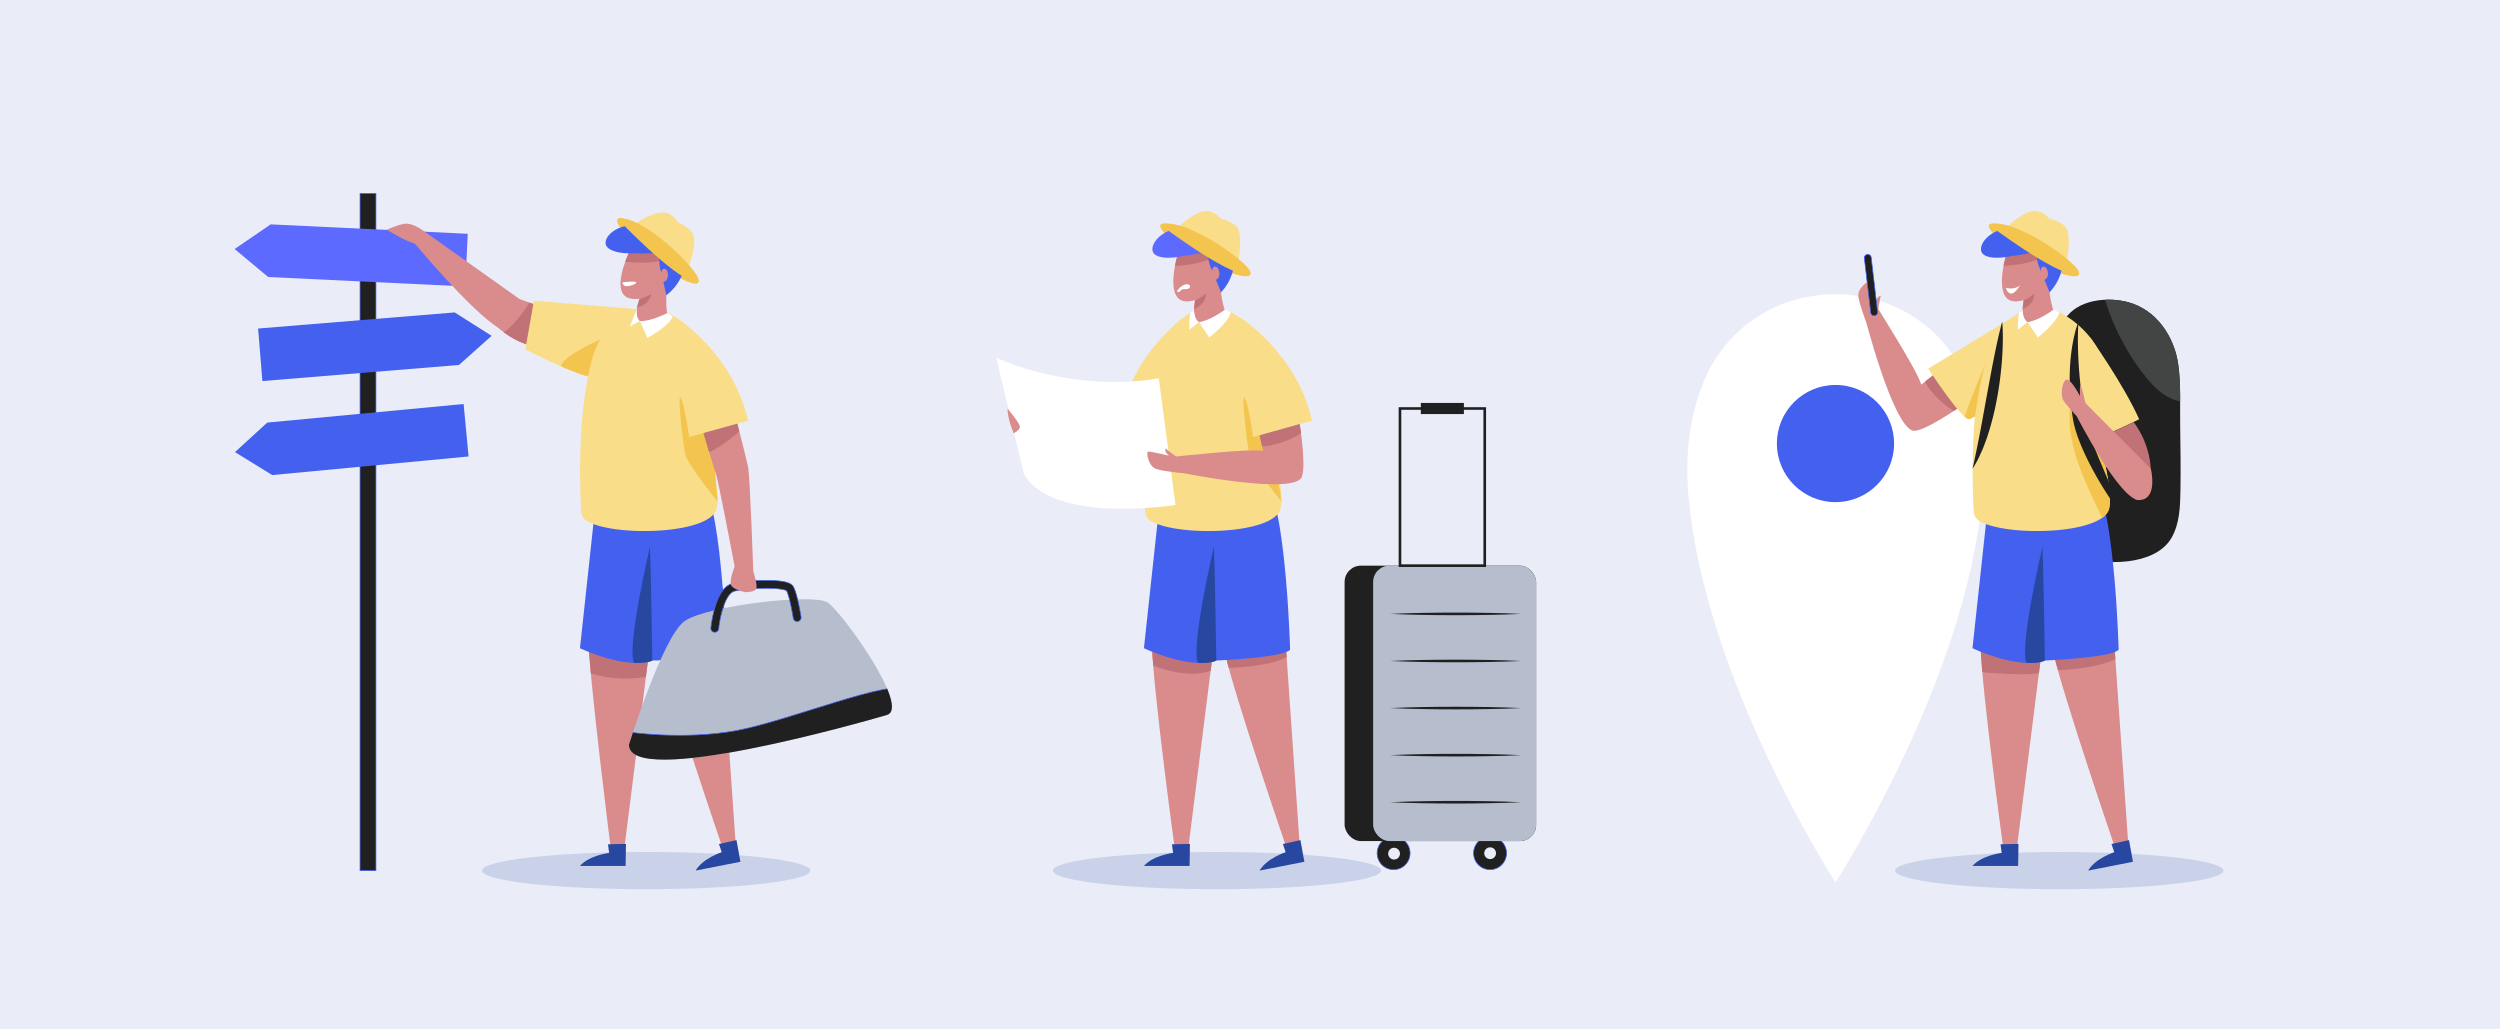 <svg id="Layer_1" data-name="Layer 1" xmlns="http://www.w3.org/2000/svg" xmlns:xlink="http://www.w3.org/1999/xlink" viewBox="0 0 3437.31 1414.64"><defs><style>.cls-1{fill:#da8c8d;}.cls-2,.cls-7{fill:#202021;}.cls-3{fill:#f9dd89;}.cls-4{fill:#4361ee;}.cls-5{fill:#b6bece;}.cls-6{fill:#eaedf7;}.cls-7{stroke:#4361ee;stroke-miterlimit:10;}.cls-8{fill:#5c6aff;}.cls-9{fill:#cad2ea;}.cls-10{clip-path:url(#clip-path);}.cls-11{fill:#c17276;}.cls-12{fill:#2747a0;}.cls-13{clip-path:url(#clip-path-2);}.cls-14{clip-path:url(#clip-path-3);}.cls-15{fill:#f4c54e;}.cls-16{clip-path:url(#clip-path-4);}.cls-17{fill:#fff;}.cls-18{clip-path:url(#clip-path-5);}.cls-19{clip-path:url(#clip-path-6);}.cls-20{clip-path:url(#clip-path-7);}.cls-21{clip-path:url(#clip-path-8);}.cls-22{clip-path:url(#clip-path-9);}.cls-23{clip-path:url(#clip-path-10);}.cls-24{clip-path:url(#clip-path-11);}.cls-25{clip-path:url(#clip-path-12);}.cls-26{clip-path:url(#clip-path-13);}.cls-27{fill:#434444;}.cls-28{clip-path:url(#clip-path-14);}.cls-29{clip-path:url(#clip-path-15);}.cls-30{clip-path:url(#clip-path-16);}.cls-31{clip-path:url(#clip-path-17);}.cls-32{clip-path:url(#clip-path-18);}</style><clipPath id="clip-path"><path class="cls-1" d="M752.39,425.05l-38.07-13.93L580.15,315.88l-11,17.56s76.1,91.83,115.71,117.17c0,0,24.74,23.06,53.78,26S752.39,425.05,752.39,425.05Z"/></clipPath><clipPath id="clip-path-2"><path class="cls-1" d="M808.59,872.72C810,932.58,840,1168.52,840,1168.52l10.26,1.53,8.59-7.1,35.23-279.61Z"/></clipPath><clipPath id="clip-path-3"><path class="cls-4" d="M821.11,672.05,797.4,891.24s63.84,30.3,99.51,16.93c0,0,93.1-3.74,101.5-15,0,0-5-180.59-30.33-227.3C968.08,665.83,848.4,678.76,821.11,672.05Z"/></clipPath><clipPath id="clip-path-4"><path class="cls-1" d="M864.29,348.51s-28.18,58.91,5,62.36,59.27-30.14,51.91-55.22S880.18,309.1,864.29,348.51Z"/></clipPath><clipPath id="clip-path-5"><path class="cls-3" d="M875.53,425.05,734.1,413.45l-11.82,66.91S809.42,526.05,826,518.9,875.53,425.05,875.53,425.05Z"/></clipPath><clipPath id="clip-path-6"><path class="cls-5" d="M864.78,1023.75S911.13,875.18,941.22,854s177.15-38.61,196.76-25.63S1252.52,973.14,1219.4,983,863.74,1084.57,864.78,1023.75Z"/></clipPath><clipPath id="clip-path-7"><path class="cls-1" d="M1035.65,785.4s-4.41-131.65-7.17-143.69c-6.43-28-14.69-59.14-14.69-59.14l-46.53,12.92s13.25,45.09,16.91,55.33c3.15,8.81,21,101.91,25.9,127.88-2.29,6.12-6.75,19.19-5.27,24.77,2,7.4,20.14,10.76,20.14,10.76s11.29,0,14.49-3.92S1035.65,785.4,1035.65,785.4Z"/></clipPath><clipPath id="clip-path-8"><path class="cls-1" d="M1684.34,898.47c13,58.47,85,268.68,85,268.68l10.36-.49,7-8.63L1767.2,876.89Z"/></clipPath><clipPath id="clip-path-9"><path class="cls-1" d="M1584,888.48c1.41,59.87,31.39,280,31.39,280l10.26,1.53,8.59-7.1,35.23-279.61Z"/></clipPath><clipPath id="clip-path-10"><path class="cls-1" d="M1618.23,353.68s-18.25,62.69,15,60.72,53.6-39.36,42.27-62.91S1627.51,312.2,1618.23,353.68Z"/></clipPath><clipPath id="clip-path-11"><path class="cls-1" d="M1787,583.09s10.67,65.87,1.15,75.36c-21.18,21.15-171.69-9.87-171.69-9.87l-3.08-20.52s107.15-11.9,123.16-8.1l-4.62-21.37S1769.25,588,1787,583.09Z"/></clipPath><clipPath id="clip-path-12"><rect class="cls-2" x="1848.72" y="777.74" width="263.32" height="378.66" rx="22.41"/></clipPath><clipPath id="clip-path-13"><path class="cls-2" d="M2921.4,414.37c1.35.29,2.68.61,4,.95,39.42,10.23,64.3,47.46,69.59,86.42,3.72,27.43,2.16,55.86,2.58,83.49.46,29.72.87,59.44.37,89.16-.37,21.86-1,45.63-12.26,65.07-12,20.73-36.77,29.39-59.52,32.2-13.81,1.7-27.73,1.31-41.57.37-11-.74-26.78.45-36.16-6.28-5.36-3.85-8.07-10.33-10.21-16.57-11.88-34.68-13.73-71.9-14.9-108.54q-2-61.93-1.76-123.9c.09-25.66,3.23-49.43,14.55-72.68C2850.84,413.79,2891.21,407.88,2921.4,414.37Z"/></clipPath><clipPath id="clip-path-14"><path class="cls-1" d="M2823.56,898.47c13,58.47,85,268.68,85,268.68l10.36-.49L2926,1158l-19.55-281.14Z"/></clipPath><clipPath id="clip-path-15"><path class="cls-1" d="M2723.22,888.48c1.41,59.87,31.39,280,31.39,280l10.25,1.53,8.6-7.1,35.23-279.61Z"/></clipPath><clipPath id="clip-path-16"><path class="cls-3" d="M2721.13,716.1a15.75,15.75,0,0,1-7.42-12.56c-1.94-34.58-8.8-203.91,39.16-254.74,38.75-41.07,74.07-21.7,74.07-21.7s99.41,40,64.16,159.29c-7.73,26.16,15.5,83.22,8.84,112.67C2891.71,735.45,2757.15,738.2,2721.13,716.1Z"/></clipPath><clipPath id="clip-path-17"><path class="cls-1" d="M2757.45,353.68s-18.25,62.69,15.05,60.72,53.59-39.36,42.26-62.91S2766.73,312.2,2757.45,353.68Z"/></clipPath><clipPath id="clip-path-18"><path class="cls-1" d="M2696.76,558s-54.58,38.39-67.28,34c-28.27-9.8-66.16-158.74-66.16-158.74l17.1-11.73s57.54,91.16,61.13,107.23l17.2-13.5S2684.58,544.22,2696.76,558Z"/></clipPath></defs><rect class="cls-6" width="3437.31" height="1414.64"/><rect class="cls-7" x="495.03" y="265.98" width="21.84" height="931.02"/><polygon class="cls-8" points="639.64 393.82 368.75 380.86 322.56 342.38 372.21 308.48 643.11 321.44 639.64 393.82"/><polygon class="cls-4" points="644.26 627.61 374.26 653.17 323.08 621.62 367.43 581.03 637.43 555.47 644.26 627.61"/><polygon class="cls-4" points="354.86 451.7 625.16 429.56 675.93 461.76 631.08 501.78 360.77 523.92 354.86 451.7"/><ellipse class="cls-9" cx="888.46" cy="1197" rx="225.7" ry="25.6"/><path class="cls-1" d="M580.15,315.88s-13-9.3-22.95-8.3-25.38,8.3-25.38,8.3,32,19.85,41.28,19.18S580.15,315.88,580.15,315.88Z"/><path class="cls-1" d="M752.39,425.05l-38.07-13.93L580.15,315.88l-11,17.56s76.1,91.83,115.71,117.17c0,0,24.74,23.06,53.78,26S752.39,425.05,752.39,425.05Z"/><g class="cls-10"><path class="cls-11" d="M729.48,413.45s-19.56,33.69-39.56,45,58.18,24.35,66.47,20.43-4.77-64-4.77-64Z"/></g><path class="cls-1" d="M908.93,898.47c13,58.47,85,268.68,85,268.68l10.36-.49,7.05-8.63L991.79,876.89Z"/><path class="cls-12" d="M1012.61,1155.08l-24.12,5.32,3.82,11.28s-26,8.37-35.89,25.32l61.6-12.11Z"/><path class="cls-1" d="M808.59,872.72C810,932.58,840,1168.52,840,1168.52l10.26,1.53,8.59-7.1,35.23-279.61Z"/><g class="cls-13"><path class="cls-11" d="M884.14,931.24c4.66-.69,9.47-1.67,13.24-4.5,4.31-3.25,6.63-8.47,8.25-13.62,2.28-7.3,3.4-15.54-.08-22.35-3.67-7.2-11.57-11.09-19.16-13.88a149.63,149.63,0,0,0-63-8.66c-6.05.47-12.25,1.38-17.51,4.4-7.74,4.45-12.48,13.2-13.18,22.09-.61,7.74,1.68,15,5.19,21.86,1,1.87,1.78,3.91,3.56,5.16,2.56,1.79,6,2.55,9,3.49A164.06,164.06,0,0,0,857.3,933,160.75,160.75,0,0,0,884.14,931.24Z"/></g><path class="cls-12" d="M860.64,1160.3l-24.69.55,1.57,11.81s-27.11,3.18-40.12,17.89l62.78,0Z"/><path class="cls-4" d="M821.11,672.05,797.4,891.24s63.84,30.3,99.51,16.93c0,0,93.1-3.74,101.5-15,0,0-5-180.59-30.33-227.3C968.08,665.83,848.4,678.76,821.11,672.05Z"/><g class="cls-14"><path class="cls-4" d="M931.76,839.94a110.51,110.51,0,0,1,67.79-32.7,6,6,0,0,1,7.58,4.52,121.51,121.51,0,0,1,4.39,82.83c-3.45,11.2-9.3,22.7-19.86,27.81-6,2.9-12.86,3.4-19.52,3.45a167.16,167.16,0,0,1-63.62-12.15c-3.32-1.34-6.91-2.49-7.16-6.56-.26-4.3.91-9,1.79-13.17a111.54,111.54,0,0,1,9.68-27.45,109.81,109.81,0,0,1,16.49-24C930.12,841.66,930.93,840.8,931.76,839.94Z"/></g><path class="cls-12" d="M896.91,908.17s-2-131.15-3.29-156.42c0,0-32.51,138.76-21.77,159.76C871.85,911.51,891.37,912.13,896.91,908.17Z"/><path class="cls-3" d="M806.51,716.1a15.73,15.73,0,0,1-7.43-12.56c-1.94-34.58-8.8-203.91,39.16-254.74,38.75-41.07,74.07-21.7,74.07-21.7s99.41,40,64.16,159.29c-7.73,26.16,15.5,83.22,8.84,112.67C977.08,735.45,842.52,738.2,806.51,716.1Z"/><path class="cls-15" d="M959.76,388.72C955,394.53,923,379,893.64,355s-49.24-48.23-44.48-54,32.38,9,61.71,33S964.52,382.92,959.76,388.72Z"/><path class="cls-1" d="M864.29,348.51s-28.18,58.91,5,62.36,59.27-30.14,51.91-55.22S880.18,309.1,864.29,348.51Z"/><g class="cls-16"><path class="cls-11" d="M912.37,357.9c4-.87,8.48-2.32,10.13-6.06,1.9-4.31-1-9.22-4.44-12.44-8.47-8-20.32-11.43-31.9-12.52-8.55-.79-17.52-.38-25.54,2.92-7.41,3.05-14.87,9.43-16.56,17.65-1.28,6.25,4.08,9.39,9.31,10.88,7.9,2.26,16.59,2.68,24.75,2.86a147.69,147.69,0,0,0,30.55-2.54C909.91,358.42,911.14,358.16,912.37,357.9Z"/><path class="cls-17" d="M856,388.27s18-2.33,18.64,0-10,5.94-14.4,5.1A5,5,0,0,1,856,388.27Z"/></g><path class="cls-1" d="M922.27,368.88s-9.75,31.05-4.79,63.61c0,0-21.78,12-37.77,9.12s10.73-58.13,10.73-58.13Z"/><path class="cls-11" d="M879.29,410.81s2.15,1.19,16-6.55c0,0-.67,14.11-19.39,18.38C875.92,422.64,878,414.36,879.29,410.81Z"/><path class="cls-4" d="M906.84,349.61a66.08,66.08,0,0,0,2.34,25.63c.19-2.2,1-4.75,3.07-5.44a4.21,4.21,0,0,1,4.49,1.76,9.49,9.49,0,0,1,1.47,4.87,14.24,14.24,0,0,1-.91,6.92,7.35,7.35,0,0,1-5.17,4.38c1.4,6,2.66,12.18,4.06,18.19a68.19,68.19,0,0,0,24.7-37.17,44.28,44.28,0,0,0,1.55-11.83,33,33,0,0,0-6.11-18.33,18.69,18.69,0,0,0-5.53-5.39c-5.12-3-12-2.1-16.71,1.54S907.47,343.7,906.84,349.61Z"/><path class="cls-4" d="M878.48,310.46a157.11,157.11,0,0,0,25.89,1.14c.48,0,1-.05,1.42-.05,23.22-.24,24,34.69.85,36.14-12.4.78-25.71,1.28-32.1.43,0,0-28.87,2.41-39.29-8s11.62-34.54,43.23-29.67"/><path class="cls-17" d="M879.85,441.45l-15.07,8s2.41-16,5.67-23l5.08-1.47S874.11,437.16,879.85,441.45Z"/><path class="cls-17" d="M879.85,441.45l10.27,23.17s30.2-16.18,34.81-29.53l-7.09-4.85S895,442.14,879.85,441.45Z"/><path class="cls-3" d="M873.36,307.66s56.12,38,73,60.66c0,0,14.72-38.95,4.53-49.69s-18.26-12-18.26-12a29.28,29.28,0,0,0-14.44-13.3C902.53,286.9,873.36,307.66,873.36,307.66Z"/><path class="cls-15" d="M849.16,300.94s76.65,80.64,106.2,87S884.2,291.28,849.16,300.94Z"/><path class="cls-3" d="M929.21,436.47s78.46,48.3,99.27,141.93c0,0-50.49,13.94-80.93,22.71C922.83,608.24,929.21,436.47,929.21,436.47Z"/><path class="cls-15" d="M947.55,601.11s-6-44.14-11.51-53.77,3.26,62.74,5.76,76.48,44.73,65.63,44.73,65.63-7-82.86-5.83-91.86C981.78,589.53,947.55,601.11,947.55,601.11Z"/><path class="cls-3" d="M875.53,425.05,734.1,413.45l-11.82,66.91S809.42,526.05,826,518.9,875.53,425.05,875.53,425.05Z"/><g class="cls-18"><path class="cls-15" d="M808.28,519.66s5.2-35.35,17.58-53.11c0,0-53.91,23.13-54.51,37.26s36.93,15.85,36.93,15.85"/></g><path class="cls-5" d="M864.78,1023.75S911.13,875.18,941.22,854s177.15-38.61,196.76-25.63S1252.52,973.14,1219.4,983,863.74,1084.57,864.78,1023.75Z"/><g class="cls-19"><path class="cls-7" d="M862.27,1005.87c-.39.65,76.81,12,149.42-1.25s216.73-73.24,236-55.85,14.33,53.75-37.2,59.82-266,61.52-312.57,52.44S862.27,1005.87,862.27,1005.87Z"/></g><path class="cls-7" d="M982.83,869.24a5.06,5.06,0,0,1-.55,0,5.43,5.43,0,0,1-4.87-6,171.87,171.87,0,0,1,5.4-27.41c5.8-20,14.21-31.33,25-33.75S1037,798,1053.35,798h.13c28.38,0,34.73,4.46,37.09,8.33,5.4,8.85,10.3,38.48,10.84,41.83a5.43,5.43,0,1,1-10.73,1.73c-1.89-11.66-6-32-9.24-37.66-1.51-1.07-9.35-3.51-29.85-3.36-15.07.11-31.71,1.64-41.4,3.81-12.52,2.8-20.12,33.16-22,51.63A5.44,5.44,0,0,1,982.83,869.24Z"/><path class="cls-1" d="M1035.65,785.4s-4.41-131.65-7.17-143.69c-6.43-28-14.69-59.14-14.69-59.14l-46.53,12.92s13.25,45.09,16.91,55.33c3.15,8.81,21,101.91,25.9,127.88-2.29,6.12-6.75,19.19-5.27,24.77,2,7.4,20.14,10.76,20.14,10.76s11.29,0,14.49-3.92S1035.65,785.4,1035.65,785.4Z"/><g class="cls-20"><path class="cls-11" d="M1018.39,591.5s-33.33,30.12-49.12,31.29-10.52-34.21-10.52-34.21l57.88-16.08S1023.68,586.92,1018.39,591.5Z"/></g><ellipse class="cls-9" cx="1673.32" cy="1197" rx="225.7" ry="25.6"/><path class="cls-1" d="M1684.34,898.47c13,58.47,85,268.68,85,268.68l10.36-.49,7-8.63L1767.2,876.89Z"/><g class="cls-21"><path class="cls-11" d="M1689.33,918.21s58.42-.71,84.49-17.19l-6.62-24.13-89.86,6.45s-1.26,30.95,12,34.87"/></g><path class="cls-12" d="M1788,1155.08l-24.13,5.32,3.83,11.28s-26,8.37-35.89,25.32l61.6-12.11Z"/><path class="cls-1" d="M1584,888.48c1.41,59.87,31.39,280,31.39,280l10.26,1.53,8.59-7.1,35.23-279.61Z"/><g class="cls-22"><path class="cls-11" d="M1584,914.42s49,21.55,83.48,6.77h0l2-37.85-92.6-6.45,7.13,37.53"/></g><path class="cls-12" d="M1636.05,1160.3l-24.7.55,1.57,11.81s-27.1,3.18-40.11,17.89l62.78,0Z"/><path class="cls-4" d="M1596.52,672.05l-23.71,219.19s63.84,30.3,99.51,16.93c0,0,93.1-3.74,101.5-15,0,0-5-180.59-30.33-227.3C1743.49,665.83,1623.81,678.76,1596.52,672.05Z"/><path class="cls-12" d="M1672.32,908.17s-2-131.15-3.29-156.42c0,0-32.51,138.76-21.77,159.76C1647.26,911.51,1666.78,912.13,1672.32,908.17Z"/><path class="cls-3" d="M1581.91,716.1a15.75,15.75,0,0,1-7.42-12.56c-1.94-34.58-8.8-203.91,39.16-254.74,38.75-41.07,74.07-21.7,74.07-21.7s99.41,40,64.16,159.29c-7.73,26.16,15.5,83.22,8.84,112.67C1752.49,735.45,1617.93,738.2,1581.91,716.1Z"/><path class="cls-3" d="M1627.43,436.47s-71.75,51.92-82.38,129.52c0,0,44.67,19.13,70.7,18.07S1627.43,436.47,1627.43,436.47Z"/><path class="cls-17" d="M1369.86,491.86s99.34,48.47,223.44,28.42l22.93,174s-168,27.21-208.44-42.37Z"/><path class="cls-15" d="M1719,377.86c-3.76,6.5-37.89-3.62-70.73-22.58s-56.41-39.59-52.66-46.09,33.42,3.6,66.25,22.56S1722.72,371.37,1719,377.86Z"/><path class="cls-1" d="M1618.23,353.68s-18.25,62.69,15,60.72,53.6-39.36,42.27-62.91S1627.51,312.2,1618.23,353.68Z"/><g class="cls-23"><path class="cls-11" d="M1667.2,355.14c3.81-1.51,8-3.67,9-7.63,1.17-4.55-2.51-8.92-6.41-11.55-9.65-6.51-21.9-8-33.51-7.17-8.56.59-17.34,2.46-24.73,7-6.81,4.21-13.13,11.72-13.47,20.1-.25,6.37,5.55,8.6,11,9.23,8.16.94,16.8-.05,24.88-1.2a147.89,147.89,0,0,0,29.74-7.46C1664.85,356.05,1666,355.6,1667.2,355.14Z"/><path class="cls-17" d="M1631.26,390.87c2-.19,4.42.52,4.85,2.46.35,1.57-.91,3.12-2.4,3.72a12.52,12.52,0,0,1-4.77.49,7.77,7.77,0,0,0-4.62,1,12.47,12.47,0,0,0-1.67,1.66,4.35,4.35,0,0,1-1.92,1.31,1.9,1.9,0,0,1-2.09-.68c-.64-1,.42-1.57,1-2.19.8-.86,1.43-1.87,2.25-2.73a17.41,17.41,0,0,1,5.6-4.09A12.29,12.29,0,0,1,1631.26,390.87Z"/></g><path class="cls-1" d="M1678.75,364.36s-4.59,32.23,5.59,63.55c0,0-19.54,15.41-35.79,15.13s1.16-59.1,1.16-59.1Z"/><path class="cls-11" d="M1643.14,412.72s2.32.82,14.75-9.07c0,0,1.62,14-16.15,21.29C1641.74,424.94,1642.48,416.42,1643.14,412.72Z"/><path class="cls-4" d="M1660.4,347.85a65.89,65.89,0,0,0,6.47,24.92c-.17-2.21.18-4.85,2.14-5.87a4.19,4.19,0,0,1,4.71,1,9.56,9.56,0,0,1,2.25,4.57,14.2,14.2,0,0,1,.22,7,7.36,7.36,0,0,1-4.39,5.17c2.35,5.7,4.6,11.58,7,17.28a68.23,68.23,0,0,0,18.34-40.68,44.12,44.12,0,0,0-.39-11.93,32.9,32.9,0,0,0-9-17.09,18.71,18.71,0,0,0-6.34-4.42c-5.53-2.15-12.18-.13-16.23,4.22S1660.06,341.92,1660.4,347.85Z"/><path class="cls-8" d="M1626.06,313.83a157.44,157.44,0,0,0,25.73-3.08c.47-.11.93-.2,1.39-.28,22.88-4,29.35,30.33,6.71,35.53-12.11,2.77-25.16,5.43-31.6,5.62,0,0-28.1,7.07-40.08-1.51s5.87-36,37.85-36.28"/><path class="cls-17" d="M1648.66,442.86l-13.57,10.37s-.21-16.21,1.88-23.58l4.77-2.28S1642.31,439.55,1648.66,442.86Z"/><path class="cls-17" d="M1648.66,442.86l13.9,21.19s27.17-20.86,29.55-34.78l-7.77-3.63S1663.75,441.08,1648.66,442.86Z"/><path class="cls-3" d="M1620.55,311.89s61.55,28.41,81.84,48c0,0,8.2-40.81-3.59-49.76s-20-8.88-20-8.88a29.25,29.25,0,0,0-16.4-10.78C1646,286.67,1620.55,311.89,1620.55,311.89Z"/><path class="cls-15" d="M1595.58,309.19s88.72,67.13,118.92,68.65S1628.59,294,1595.58,309.19Z"/><path class="cls-1" d="M1613.35,628.06s-32-7.92-34.89-7.1.41,20.06,11,23.74,36,5.66,36,5.66S1617.92,629.17,1613.35,628.06Z"/><path class="cls-1" d="M1617.37,627.63c-.7.07-15.26-11.24-15.26-11.24s-.17,3.92.92,5.62,8,9.23,8,9.23Z"/><path class="cls-1" d="M1385.27,561.66s17,20.12,17,25.12-8.52,8.9-8.52,8.9S1385.21,576.49,1385.27,561.66Z"/><path class="cls-3" d="M1704.62,436.47s78.46,48.3,99.27,141.93c0,0-50.49,13.94-80.93,22.71C1698.24,608.24,1704.62,436.47,1704.62,436.47Z"/><path class="cls-15" d="M1723,601.11s-6-44.14-11.51-53.77,3.26,62.74,5.75,76.48,44.74,65.63,44.74,65.63-12.26-80.37-17.51-87.78S1723,601.11,1723,601.11Z"/><path class="cls-1" d="M1787,583.09s10.67,65.87,1.15,75.36c-21.18,21.15-171.69-9.87-171.69-9.87l-3.08-20.52s107.15-11.9,123.16-8.1l-4.62-21.37S1769.25,588,1787,583.09Z"/><g class="cls-24"><path class="cls-11" d="M1793.7,592.06c3-2.2,6.19-5.52,5.08-9-.74-2.37-3.18-3.74-5.48-4.66-8.63-3.46-18.12-4-27.41-4.05-11.8,0-24.75,1.3-33.07,9.67-6.23,6.27-12.6,25.91.15,29,5.75,1.38,12.39-.31,18-1.55a114.83,114.83,0,0,0,21.07-6.88A112.64,112.64,0,0,0,1793.7,592.06Z"/></g><circle class="cls-7" cx="1916.11" cy="1173.05" r="22.64" transform="translate(-303.05 822.56) rotate(-22.5)"/><circle class="cls-7" cx="2048.71" cy="1173.05" r="22.64" transform="translate(-292.96 873.3) rotate(-22.5)"/><circle class="cls-6" cx="1916.75" cy="1173.7" r="8.11" transform="translate(-268.53 1699.12) rotate(-45)"/><circle class="cls-6" cx="2048.71" cy="1173.05" r="8.11" transform="translate(562.65 3007.4) rotate(-80.78)"/><rect class="cls-2" x="1848.72" y="777.74" width="263.32" height="378.66" rx="22.41"/><g class="cls-25"><rect class="cls-5" x="1887.96" y="777.74" width="263.32" height="378.66" rx="22.41"/></g><path class="cls-2" d="M1910.94,844.06c15.08-.75,30.15-1.14,45.22-1.41,7.54-.16,15.08-.2,22.61-.3l22.61-.1,22.61.1c7.54.1,15.08.13,22.61.3,15.08.26,30.15.66,45.22,1.41-15.07.76-30.14,1.15-45.22,1.42-7.53.16-15.07.2-22.61.3l-22.61.09-22.61-.1c-7.53-.1-15.07-.13-22.61-.3C1941.09,845.2,1926,844.81,1910.94,844.06Z"/><path class="cls-2" d="M1910.94,908.8c15.08-.75,30.15-1.14,45.22-1.41,7.54-.17,15.08-.2,22.61-.3l22.61-.1,22.61.09c7.54.1,15.08.14,22.61.3,15.08.27,30.15.66,45.22,1.42-15.07.75-30.14,1.15-45.22,1.41-7.53.17-15.07.2-22.61.3l-22.61.1-22.61-.1c-7.53-.1-15.07-.14-22.61-.3C1941.09,909.94,1926,909.55,1910.94,908.8Z"/><path class="cls-2" d="M1910.94,973.53c15.08-.75,30.15-1.14,45.22-1.4,7.54-.17,15.08-.21,22.61-.31l22.61-.1,22.61.1c7.54.1,15.08.13,22.61.3,15.08.27,30.15.66,45.22,1.41-15.07.76-30.14,1.15-45.22,1.42-7.53.17-15.07.2-22.61.3l-22.61.09-22.61-.1c-7.53-.09-15.07-.13-22.61-.3C1941.09,974.68,1926,974.28,1910.94,973.53Z"/><path class="cls-2" d="M1910.94,1038.27c15.08-.75,30.15-1.14,45.22-1.41,7.54-.16,15.08-.2,22.61-.3l22.61-.1,22.61.1c7.54.1,15.08.13,22.61.3,15.08.26,30.15.66,45.22,1.41-15.07.75-30.14,1.15-45.22,1.41-7.53.17-15.07.2-22.61.31l-22.61.09-22.61-.1c-7.53-.1-15.07-.13-22.61-.3C1941.09,1039.41,1926,1039,1910.94,1038.27Z"/><path class="cls-2" d="M1910.94,1103c15.08-.75,30.15-1.14,45.22-1.41,7.54-.17,15.08-.2,22.61-.3l22.61-.1,22.61.09c7.54.1,15.08.14,22.61.3,15.08.27,30.15.66,45.22,1.42-15.07.75-30.14,1.15-45.22,1.41-7.53.17-15.07.2-22.61.3l-22.61.1-22.61-.1c-7.53-.1-15.07-.14-22.61-.3C1941.09,1104.15,1926,1103.76,1910.94,1103Z"/><path class="cls-2" d="M2043.23,779.55H1923.05V559.85h120.18Zm-116.55-3.62h112.93V563.47H1926.68Z"/><rect class="cls-2" x="1953.54" y="554.01" width="59.19" height="15.3"/><ellipse class="cls-9" cx="2831.33" cy="1197" rx="225.7" ry="25.6"/><path class="cls-17" d="M2707.33,531c-63.9-168.52-303.47-168.52-367.37,0-15.53,41-23.68,90.34-18.58,149.45,22,254.77,202.27,532.74,202.27,532.74s180.28-278,202.26-532.74C2731,621.38,2722.86,572,2707.33,531Z"/><circle class="cls-4" cx="2523.65" cy="609.84" r="80.56"/><path class="cls-2" d="M2921.4,414.37c1.35.29,2.68.61,4,.95,39.42,10.23,64.3,47.46,69.59,86.42,3.72,27.43,2.16,55.86,2.58,83.49.46,29.72.87,59.44.37,89.16-.37,21.86-1,45.63-12.26,65.07-12,20.73-36.77,29.39-59.52,32.2-13.81,1.7-27.73,1.31-41.57.37-11-.74-26.78.45-36.16-6.28-5.36-3.85-8.07-10.33-10.21-16.57-11.88-34.68-13.73-71.9-14.9-108.54q-2-61.93-1.76-123.9c.09-25.66,3.23-49.43,14.55-72.68C2850.84,413.79,2891.21,407.88,2921.4,414.37Z"/><g class="cls-26"><path class="cls-27" d="M2947.84,515.15c10.58,13.57,22.79,26.65,38.63,33.38s36.05,5.64,48.15-6.6c5.73-5.81,9.17-13.52,11.43-21.37,11.18-38.8-6.15-83.12-38.75-106.94A111.49,111.49,0,0,0,2965,395a127.43,127.43,0,0,0-69.2,4.63c-1.15.41-3.42.83-4,2.09s.67,4,1.06,5.3q1.76,6.16,3.75,12.25a318.34,318.34,0,0,0,47.53,91.16Q2946,512.78,2947.84,515.15Z"/></g><path class="cls-1" d="M2823.56,898.47c13,58.47,85,268.68,85,268.68l10.36-.49L2926,1158l-19.55-281.14Z"/><g class="cls-28"><path class="cls-11" d="M2823.56,921.5s58.42,0,89.48-17.5l-6.62-27.11-91.19,4.31Z"/></g><path class="cls-12" d="M2927.24,1155.08l-24.13,5.32,3.83,11.28s-26,8.37-35.89,25.32l61.59-12.11Z"/><path class="cls-1" d="M2723.22,888.48c1.41,59.87,31.39,280,31.39,280l10.25,1.53,8.6-7.1,35.23-279.61Z"/><g class="cls-29"><path class="cls-11" d="M2723.22,924s72.18,7.41,88.31-.8l10-36.84-109.5-3L2723.22,924"/></g><path class="cls-12" d="M2775.27,1160.3l-24.7.55,1.57,11.81s-27.11,3.18-40.11,17.89l62.78,0Z"/><path class="cls-4" d="M2735.73,672.05,2712,891.24s63.83,30.3,99.5,16.93c0,0,93.11-3.74,101.51-15,0,0-5-180.59-30.34-227.3C2882.7,665.83,2763,678.76,2735.73,672.05Z"/><path class="cls-12" d="M2811.53,908.17s-2-131.15-3.28-156.42c0,0-32.52,138.76-21.77,159.76C2786.48,911.51,2806,912.13,2811.53,908.17Z"/><path class="cls-3" d="M2721.13,716.1a15.75,15.75,0,0,1-7.42-12.56c-1.94-34.58-8.8-203.91,39.16-254.74,38.75-41.07,74.07-21.7,74.07-21.7s99.41,40,64.16,159.29c-7.73,26.16,15.5,83.22,8.84,112.67C2891.71,735.45,2757.15,738.2,2721.13,716.1Z"/><g class="cls-30"><path class="cls-15" d="M2899.51,600.33l-51.67-47.45s-7.72,23.42,4.25,67.27,47.42,109.28,47.42,109.28,29.71-48.61,19.66-73.84S2899.51,600.33,2899.51,600.33Z"/></g><path class="cls-15" d="M2858.18,377.86c-3.75,6.5-37.88-3.62-70.72-22.58s-56.42-39.59-52.66-46.09,33.41,3.6,66.25,22.56S2861.94,371.37,2858.18,377.86Z"/><path class="cls-1" d="M2757.45,353.68s-18.25,62.69,15.05,60.72,53.59-39.36,42.26-62.91S2766.73,312.2,2757.45,353.68Z"/><g class="cls-31"><path class="cls-11" d="M2806.42,355.14c3.8-1.51,8-3.67,9-7.63,1.18-4.55-2.5-8.92-6.4-11.55-9.65-6.51-21.9-8-33.51-7.17-8.57.59-17.35,2.46-24.73,7-6.82,4.21-13.14,11.72-13.47,20.1-.26,6.37,5.55,8.6,10.94,9.23,8.16.94,16.81-.05,24.89-1.2a147.8,147.8,0,0,0,29.73-7.46C2804.07,356.05,2805.25,355.6,2806.42,355.14Z"/></g><path class="cls-1" d="M2818,364.36s-4.59,32.23,5.59,63.55c0,0-19.55,15.41-35.79,15.13s1.15-59.1,1.15-59.1Z"/><path class="cls-11" d="M2782.36,412.72s2.31.82,14.74-9.07c0,0,1.63,14-16.15,21.29C2781,424.94,2781.7,416.42,2782.36,412.72Z"/><path class="cls-4" d="M2799.62,347.85a66.07,66.07,0,0,0,6.46,24.92c-.17-2.21.19-4.85,2.15-5.87a4.19,4.19,0,0,1,4.71,1,9.46,9.46,0,0,1,2.24,4.57,14.09,14.09,0,0,1,.23,7,7.36,7.36,0,0,1-4.39,5.17c2.35,5.7,4.6,11.58,6.95,17.28a68.18,68.18,0,0,0,18.35-40.68,44.53,44.53,0,0,0-.4-11.93,32.89,32.89,0,0,0-9-17.09,18.71,18.71,0,0,0-6.34-4.42c-5.53-2.15-12.19-.13-16.23,4.22S2799.28,341.92,2799.62,347.85Z"/><path class="cls-4" d="M2765.27,313.83a157.44,157.44,0,0,0,25.73-3.08c.48-.11.94-.2,1.4-.28,22.88-4,29.35,30.33,6.7,35.53-12.1,2.77-25.16,5.43-31.6,5.62,0,0-28.1,7.07-40.07-1.51s5.87-36,37.84-36.28"/><path class="cls-17" d="M2787.88,442.86l-13.57,10.37s-.22-16.21,1.87-23.58l4.78-2.28S2781.52,439.55,2787.88,442.86Z"/><path class="cls-17" d="M2787.88,442.86l13.89,21.19s27.18-20.86,29.56-34.78l-7.78-3.63S2803,441.08,2787.88,442.86Z"/><path class="cls-3" d="M2759.77,311.89s61.55,28.41,81.84,48c0,0,8.2-40.81-3.6-49.76s-20-8.88-20-8.88a29.25,29.25,0,0,0-16.41-10.78C2785.19,286.67,2759.77,311.89,2759.77,311.89Z"/><path class="cls-15" d="M2734.8,309.19s88.72,67.13,118.92,68.65S2767.81,294,2734.8,309.19Z"/><path class="cls-17" d="M2758,395.85s12.15,3.47,19.52-3.91c0,0-6.69,12.13-12.39,11.71S2758,395.85,2758,395.85Z"/><path class="cls-1" d="M2580.42,421.51s-6.87-32.27-8.86-34.49-17.86,9.13-16.52,20.32,10.63,34.81,10.63,34.81S2581.42,426.1,2580.42,421.51Z"/><path class="cls-1" d="M2582.57,424.93c-.37-.6,3.43-18.64,3.43-18.64s-3.59,1.57-4.65,3.28-4.81,11.22-4.81,11.22Z"/><path class="cls-1" d="M2696.76,558s-54.58,38.39-67.28,34c-28.27-9.8-66.16-158.74-66.16-158.74l17.1-11.73s57.54,91.16,61.13,107.23l17.2-13.5S2684.58,544.22,2696.76,558Z"/><g class="cls-32"><path class="cls-11" d="M2691.64,568c3.28,1.73,7.67,3.16,10.36.62,1.8-1.7,2-4.49,1.79-7-.66-9.27-4.28-18-8.33-26.42-5.15-10.62-12-21.69-23.17-25.52-8.36-2.86-28.8,0-26,12.81,1.26,5.77,5.68,11,9.26,15.52A114.74,114.74,0,0,0,2671,553.94,112.44,112.44,0,0,0,2691.64,568Z"/></g><path class="cls-3" d="M2651.17,506.83s45.08,69.24,56,69.51l52.57-25.11,5.74-113.91Z"/><path class="cls-15" d="M2715.4,572.43s8.24-54.35,14.19-72.8c0,0-28.68,70.34-28.07,73.54,0,0,3.58,3.26,5.68,3.17S2715.4,572.43,2715.4,572.43Z"/><path class="cls-7" d="M2577.36,434h0a4.73,4.73,0,0,1-5.25-4.15l-8.76-74.75a4.72,4.72,0,0,1,4.15-5.25h0a4.72,4.72,0,0,1,5.24,4.14l8.76,74.76A4.73,4.73,0,0,1,2577.36,434Z"/><path class="cls-3" d="M2873.88,464.05s44.41,61.79,67.33,112.3c0,0-55.65,28.68-73.11,28.68C2868.1,605,2841.47,485.67,2873.88,464.05Z"/><path class="cls-2" d="M2857.81,442.15c-.89,11.85-1,23.55-.75,35.21s.82,23.26,1.78,34.81,2.19,23.05,3.73,34.51c.83,5.72,1.57,11.46,2.55,17.15.47,2.86.92,5.71,1.42,8.56l.36,2.13c.12.72.27,1.33.4,2l.39,2c.15.66.33,1.32.49,2,1.27,5.31,2.91,10.71,4.76,16.08s3.82,10.78,5.88,16.16,4.28,10.76,6.43,16.15L2892,645c9.07,21.55,18.55,43,27.19,65.21q-5.62-6.95-10.76-14.22c-3.45-4.82-6.77-9.73-10-14.68q-9.72-14.89-18.37-30.47t-16-32c-2.42-5.49-4.67-11.07-6.81-16.76a180.42,180.42,0,0,1-5.42-17.7c-.18-.77-.37-1.53-.53-2.31l-.46-2.37c-.15-.78-.32-1.61-.44-2.34l-.35-2.22c-.46-3-1-5.91-1.31-8.88s-.75-5.94-1.08-8.91-.62-6-.88-8.94c-.47-6-.88-11.94-1-17.93s-.18-12,0-18a275.94,275.94,0,0,1,3.22-35.74c1-5.9,2.11-11.77,3.55-17.57A123.85,123.85,0,0,1,2857.81,442.15Z"/><path class="cls-2" d="M2752.87,442.15c.8,8.75.92,17.47.85,26.17-.06,4.35-.15,8.7-.36,13s-.42,8.69-.75,13a481.66,481.66,0,0,1-6.55,51.71,390.3,390.3,0,0,1-12.51,50.75c-1.26,4.17-2.77,8.29-4.33,12.39s-3,8.19-4.91,12.18l-2.75,6-1.4,3-.7,1.48-.8,1.45q-3.18,5.79-6.63,11.36c3.91-17.08,7.26-33.81,10.49-50.64s6.16-33.66,9.29-50.51,6.19-33.74,9.55-50.63S2748.31,459.07,2752.87,442.15Z"/><path class="cls-11" d="M2889.51,599.6s33.42,92,51.7,87.88,27.09-60.46-7.72-107.27C2933.49,580.21,2902.43,595.93,2889.51,599.6Z"/><path class="cls-1" d="M2957.26,644.64l-89.92-90.4h0s-5.09-24-6.79-24c-1.13,0-1,8.47-.71,14.16-4.66-8.49-14.24-24.54-18.87-22.35-6.25,3-8,21.16-4.43,27.74s18.76,22.5,18.76,22.5,59.45,115.91,85.91,115.24S2957.26,644.64,2957.26,644.64Z"/></svg>